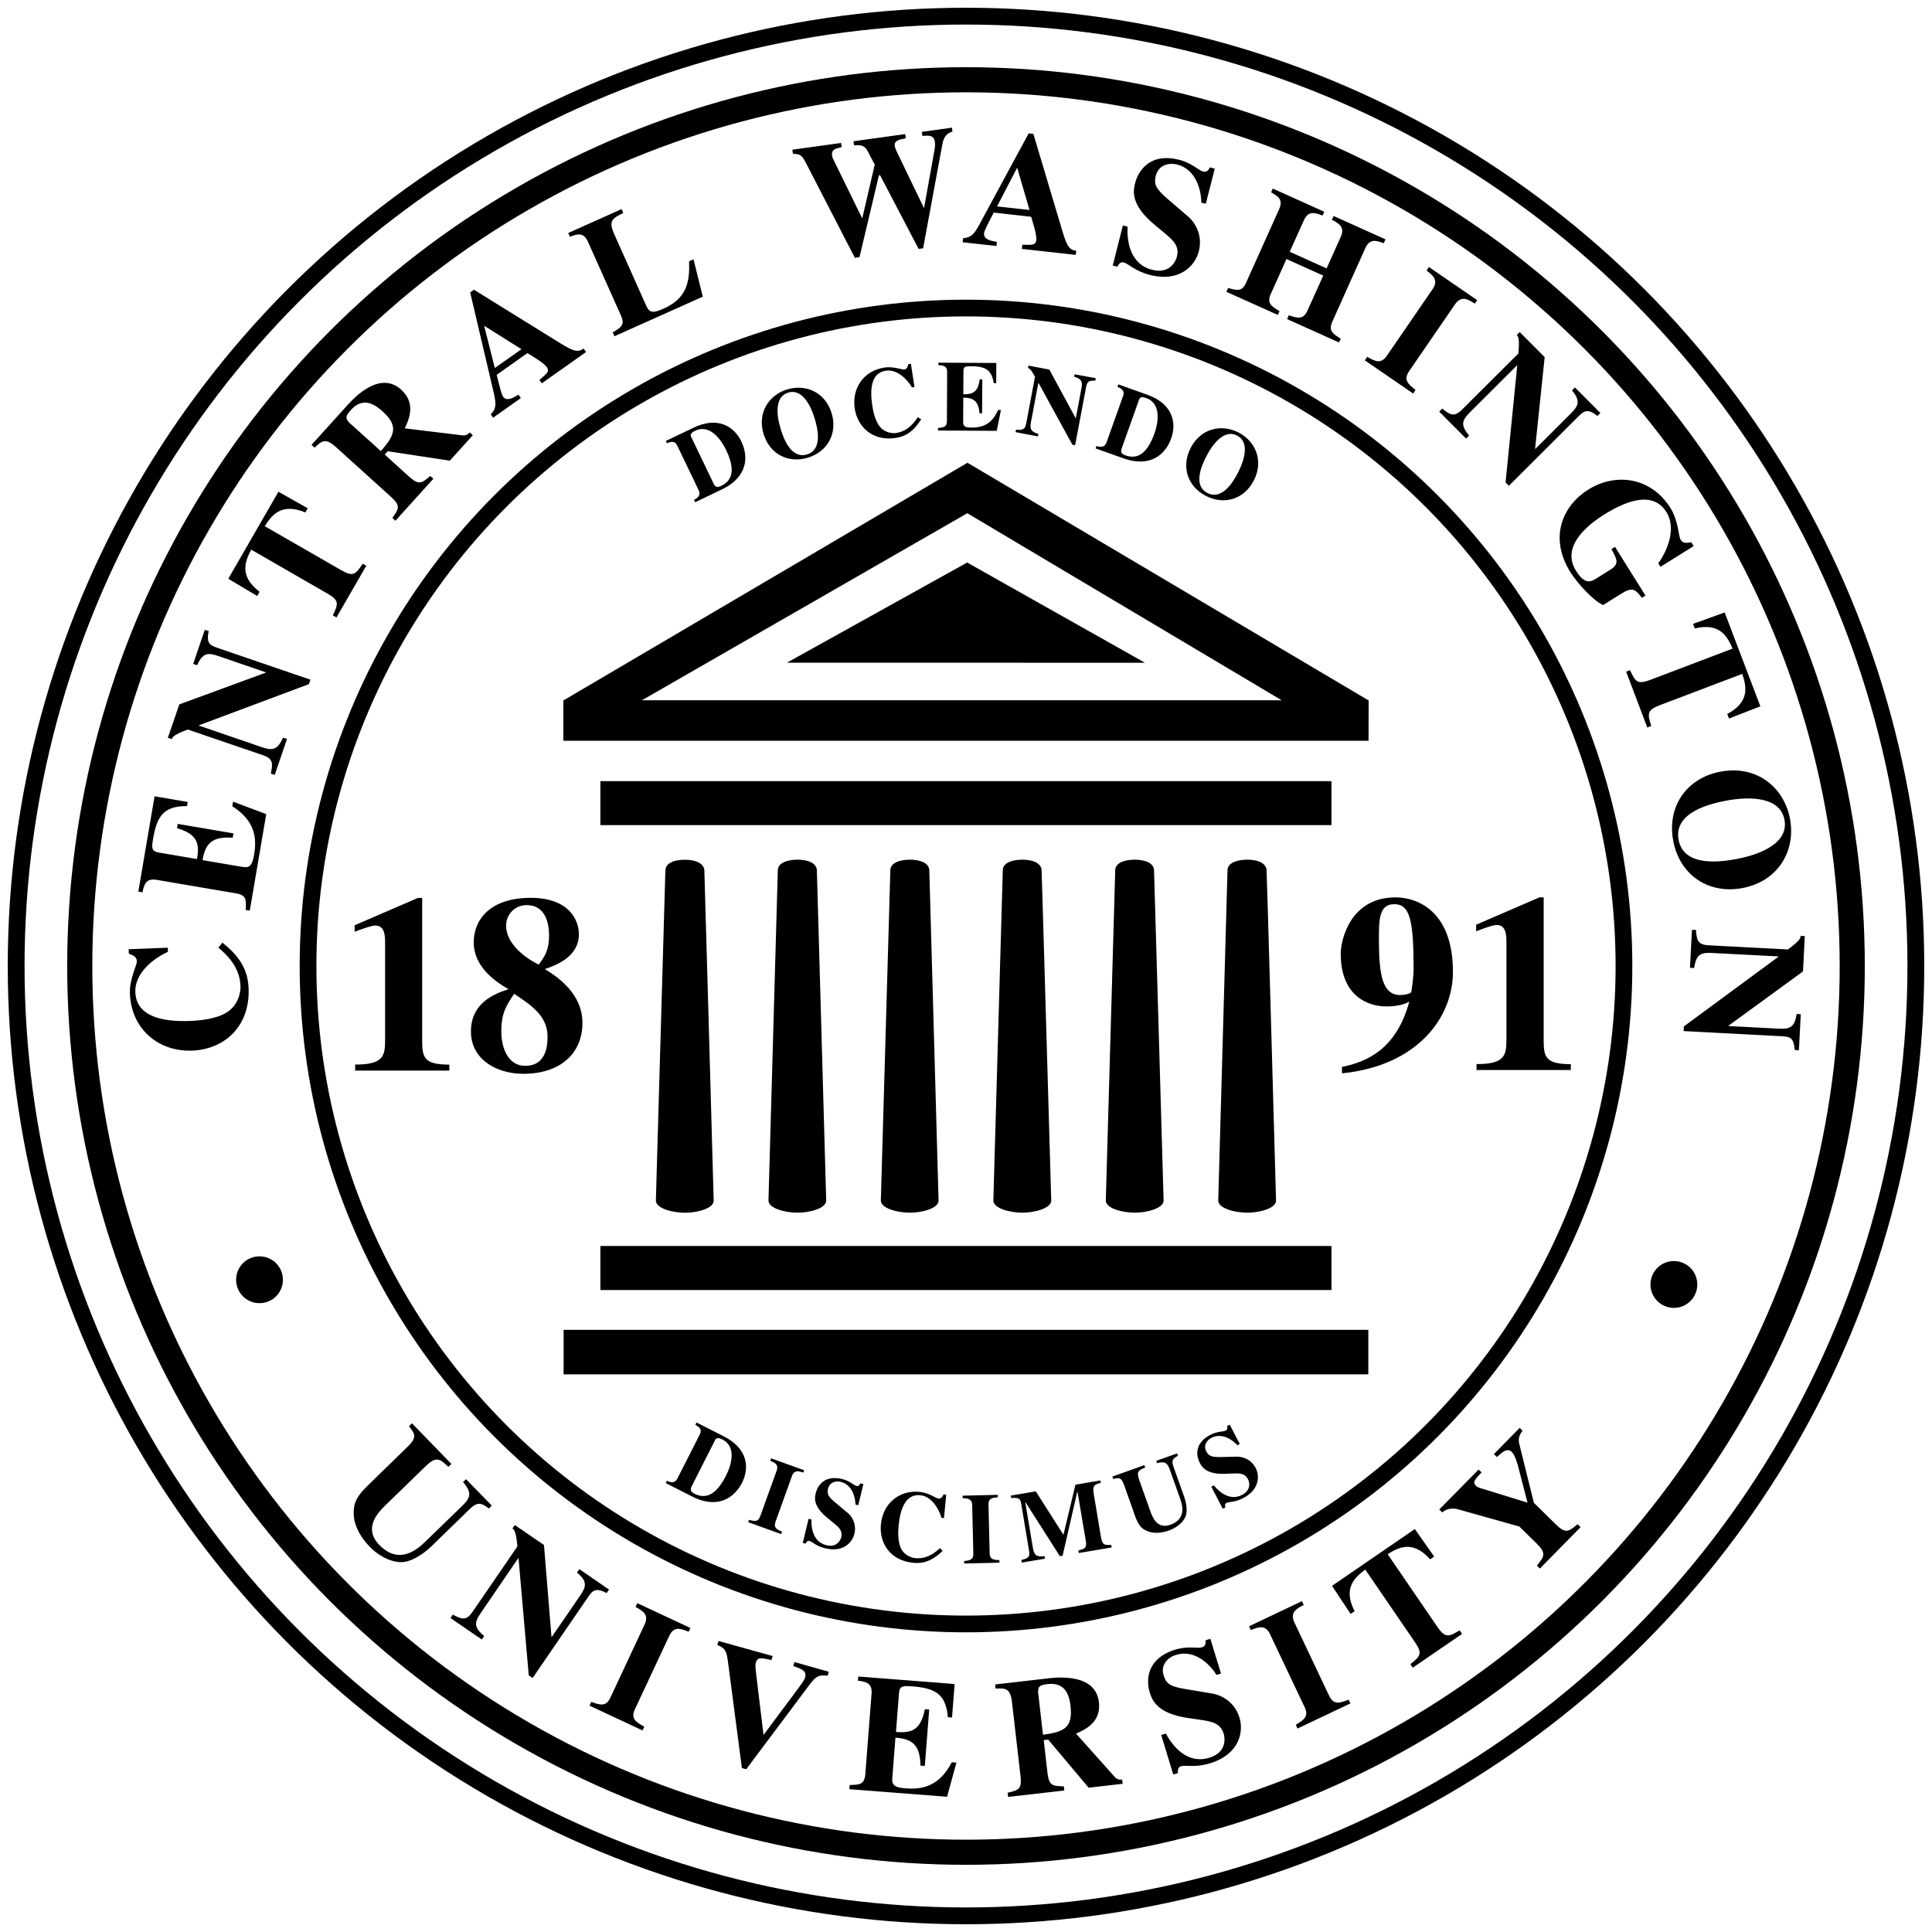 <?xml version="1.0" encoding="utf-8"?>
<svg xmlns="http://www.w3.org/2000/svg" viewBox="0 0 250 250">
<g fill="none" stroke="#000000" stroke-miterlimit="10">
<circle stroke-width="2.174" cx="125" cy="125" r="122.91"/>
<circle stroke-width="3.249" cx="125" cy="125" r="114.68"/>
<circle stroke-width="2.164" cx="125" cy="125" r="85.14"/></g>
<path d="M72.9,90.64v5.21h104.19l0.01-5.21l-51.91-30.76L72.9,90.64z M83.07,90.61l42.1-24.2l40.67,24.2H83.07z"/>
<rect x="77.69" y="161.23" width="94.6" height="5.7"/>
<rect x="77.69" y="101.08" width="94.6" height="5.69"/>
<circle cx="33.58" cy="165.6" r="3.03"/>
<rect x="72.93" y="172.08" width="104.13" height="5.76"/>
<circle cx="216.6" cy="166.21" r="3.03"/>
<polygon points="101.83,85.75 148.16,85.76 125.15,72.79"/>
<path d="M63.27,195.21c-0.95-0.74-1.47-0.93-2.5,0.07l-4.95,4.82c-0.92,0.89-2.51,2.01-3.85,2.04c-1.59,0.03-3.2-1.03-4.1-1.96
	c-0.66-0.69-1.99-2.24-2.09-4.11c-0.06-1.24,0.09-2.17,1.77-3.8l5.18-5.05c1.31-1.26,0.95-1.7,0.19-2.66l0.39-0.38l5.1,5.25
	l-0.39,0.38c-1.04-0.98-1.53-1.45-2.9-0.12l-5.19,5.04c-0.88,0.86-3.03,2.94-0.85,5.18c2.65,2.73,5.06,0.45,6.05-0.51l4.74-4.6
	c0.94-0.92,1.29-1.62,0.05-3.02l0.39-0.37l3.32,3.41L63.27,195.21z M58.29,209.37l4.05,2.78l0.31-0.44
	c-1.22-1.05-1.37-1.65-0.48-2.93l4.89-7.15l0.04,0.02l1.32,15.14l0.5,0.34l7.21-10.52c0.59-0.85,0.98-1.19,2.37-0.47l0.31-0.45
	l-3.84-2.64l-0.31,0.45c1.38,1.1,1.19,1.84,0.45,2.91l-3.71,5.41l-0.04-0.03l-0.97-11.87l-3.77-2.58l-0.31,0.44
	c0.23,0.16,0.48,0.41,0.64,2.33l-5.81,8.47c-0.8,1.18-1.39,0.96-2.55,0.35L58.29,209.37z M83.37,223.43
	c-1.04-0.58-1.8-1.01-1.21-2.26l4.44-9.49c0.62-1.33,1.57-0.91,2.51-0.53l0.23-0.49l-6.87-3.21l-0.23,0.49
	c0.88,0.48,1.78,0.95,1.18,2.25l-4.44,9.49c-0.57,1.22-1.37,0.94-2.47,0.54l-0.23,0.49l6.87,3.21L83.37,223.43z M107.24,216.32
	l-4.44-1.25l-0.15,0.52c1.17,0.39,1.75,0.65,1.53,1.46c-0.12,0.42-0.5,0.89-0.82,1.33l-4.56,6.12l-0.89-7.35
	c-0.06-0.58-0.23-1.57-0.12-1.97c0.22-0.79,0.7-0.66,2.04-0.37l0.15-0.52l-7.01-1.95l-0.15,0.52c0.86,0.39,1.15,0.54,1.35,1.95
	L96,228.78l0.56,0.16l8.18-10.92c0.79-1.04,1.17-1.36,2.36-1.18L107.24,216.32z M111,217.47c0.99,0.15,1.89,0.26,1.78,1.68
	l-0.81,10.45c-0.11,1.34-0.78,1.35-2.02,1.38l-0.04,0.54l12.64,0.98l1.21-4.42l-0.6-0.05c-1.62,3.16-3.86,3.55-5.98,3.38
	c-1.4-0.1-1.79-0.4-1.72-1.34l0.41-5.22c2.14,0.16,3.19,0.9,3.24,3.62l0.56,0.04l0.57-7.3l-0.56-0.04
	c-0.53,2.65-1.67,3.13-3.74,2.94l0.39-5.01c0.07-0.93,0.47-0.98,1.66-0.89c2.91,0.23,4.4,0.89,4.66,3.99l0.54,0.05l0.34-4.34
	l-12.46-0.97L111,217.47z M145.2,230.27c-0.26,0.03-0.59,0.04-0.93-0.31l-5.03-5.63c1.12-0.5,3.26-1.42,2.96-4.07
	c-0.42-3.61-4.99-3.26-6.5-3.09l-6.93,0.8l0.06,0.53c1.24-0.05,1.91-0.09,2.12,1.76l1.1,9.52c0.2,1.74-0.22,1.85-1.66,2.2l0.06,0.54
	l7.27-0.83l-0.06-0.54c-1.44-0.04-1.92-0.04-2.12-1.76l-0.48-4.22l0.58-0.06l5.23,6.22l4.41-0.51L145.2,230.27z M134.33,218.98
	c0.03-0.68,0.05-0.92,1.23-1.06c1.72-0.19,2.71,0.63,2.96,2.8c0.32,2.8-0.74,3.39-3.56,3.75L134.33,218.98z M158,216.56l-1.38-4.5
	l-0.62,0.19c0.02,0.43,0.01,0.77-0.47,0.91c-0.6,0.18-1.78-0.21-3.44,0.3c-3.94,1.21-3.71,4.22-3.33,5.49
	c0.3,0.95,0.84,2.73,4.9,3.35l1.59,0.23c1.55,0.23,2.67,0.43,3.1,1.82c0.08,0.27,0.6,2.36-1.89,3.11c-2.63,0.8-4.54-1.17-5.6-3.14
	l-0.6,0.19l1.56,5.11l0.6-0.18c-0.02-0.35-0.03-0.76,0.41-0.89c0.64-0.19,1.79,0.22,3.75-0.38c3.81-1.17,4.37-4.08,3.81-5.9
	c-0.69-2.26-2.63-2.97-3.44-3.11l-3.51-0.59c-2-0.33-2.54-0.67-2.87-1.79c-0.42-1.34,0.53-2.31,1.61-2.64
	c2.45-0.75,4.41,1.26,5.23,2.59L158,216.56z M174.5,219.94c-1.11,0.43-1.92,0.74-2.51-0.51l-4.49-9.47c-0.63-1.34,0.3-1.8,1.2-2.28
	l-0.23-0.49l-6.84,3.25l0.23,0.49c0.93-0.37,1.86-0.77,2.48,0.53l4.49,9.47c0.57,1.21-0.15,1.65-1.16,2.25l0.23,0.49l6.85-3.25
	L174.5,219.94z M188.88,210.97c-1.38,0.81-1.84,1.07-2.88-0.45l-6.44-9.41c1.28-0.78,3.18-1.95,5.5,0.67l0.52-0.36l-2.5-3.56
	l-10.72,7.35l2.41,3.63l0.52-0.35c-1.61-3.1,0.17-4.46,1.37-5.39l6.45,9.42c1.03,1.5,0.62,1.83-0.61,2.83l0.31,0.45l6.38-4.37
	L188.88,210.97z M196.65,184.76l-3.34,3.4l0.38,0.38c0.76-0.68,1.36-1.23,1.96-0.63c0.42,0.41,0.78,1.74,0.84,2.01l1.17,4.52
	l-5.41-1.67c-0.37-0.12-1-0.25-1.23-0.48c-0.44-0.42-0.35-0.7,0.7-1.76l-0.39-0.37l-5.09,5.17l0.39,0.38
	c0.82-0.74,1.85-0.46,2.06-0.4l7.91,2.22l2.27,2.23c1.27,1.26,0.94,1.66,0,2.83l0.39,0.38l5.27-5.36l-0.39-0.38
	c-1.17,0.97-1.53,1.28-2.82,0.02l-2.84-2.79l-1.9-7.67c-0.19-0.8,0.19-1.31,0.43-1.65L196.65,184.76z M28.26,122.63
	c2.08,1.71,2.79,3.31,2.86,5c0.03,0.67-0.23,2.39-1.75,3.36c-1.35,0.86-3.43,1.06-4.73,1.12c-3.65,0.14-7-0.57-7.13-3.73
	c-0.1-2.46,2.36-4.38,4.22-5.21l-0.02-0.54l-5.06,0.2l0.02,0.58c0.55,0.2,1.01,0.38,1.04,0.96c0.02,0.56-0.98,2.27-0.9,4.22
	c0.18,4.54,3.67,7.53,8.07,7.36c4.05-0.16,7.49-3.03,7.29-8.07c-0.11-2.77-1.54-4.4-3.39-5.91L28.26,122.63z M18.43,115.47
	c0.22-0.97,0.42-1.86,1.83-1.62l10.33,1.76c1.32,0.22,1.27,0.9,1.2,2.14l0.53,0.09l2.13-12.49l-4.29-1.62l-0.1,0.6
	c2.99,1.89,3.18,4.17,2.82,6.26c-0.24,1.39-0.56,1.75-1.5,1.59l-5.17-0.88c0.36-2.12,1.19-3.09,3.9-2.9l0.1-0.56l-7.22-1.23
	l-0.09,0.55c2.6,0.77,2.96,1.95,2.59,4l-4.95-0.84c-0.92-0.16-0.94-0.55-0.74-1.73c0.49-2.88,1.28-4.3,4.4-4.28l0.09-0.54
	l-4.29-0.73l-2.1,12.32L18.43,115.47z M35.55,100.27l1.59-4.65l-0.51-0.17c-0.68,1.46-1.22,1.76-2.7,1.25l-8.2-2.81l0.02-0.04
	l14.22-5.32l0.2-0.58l-12.07-4.13c-0.98-0.34-1.41-0.62-1.1-2.16L26.5,81.5L25,85.91l0.51,0.17c0.69-1.62,1.45-1.64,2.68-1.21
	L34.4,87l-0.01,0.04L23.2,91.15l-1.48,4.32l0.51,0.17c0.09-0.27,0.26-0.57,2.07-1.24l9.72,3.32c1.35,0.46,1.3,1.09,1.02,2.37
	L35.55,100.27z M46.94,72.94c-0.9,1.34-1.2,1.76-2.79,0.84l-9.89-5.69c0.82-1.26,2.03-3.13,5.25-1.78l0.31-0.54l-3.79-2.14
	l-6.49,11.26l3.74,2.23l0.31-0.55c-2.78-2.1-1.77-4.09-1.09-5.45l9.89,5.7c1.58,0.9,1.35,1.37,0.68,2.81l0.47,0.27l3.86-6.7
	L46.94,72.94z M60.78,55.96c-0.18,0.19-0.41,0.42-0.9,0.38l-7.5-0.91c0.51-1.11,1.51-3.22-0.47-5.01c-2.7-2.44-5.91,0.85-6.92,1.97
	l-4.68,5.18l0.4,0.36c0.9-0.85,1.38-1.33,2.76-0.08l7.1,6.42c1.3,1.18,1.06,1.54,0.2,2.75l0.4,0.36l4.91-5.43l-0.4-0.36
	c-1.1,0.93-1.47,1.24-2.75,0.08l-3.15-2.85l0.39-0.43l8.04,1.22l2.97-3.29L60.78,55.96z M45.17,54.67
	c-0.42-0.53-0.57-0.72,0.23-1.61c1.16-1.29,2.45-1.32,4.07,0.14c2.09,1.89,1.69,3.05-0.19,5.17L45.17,54.67z M75.51,45.1
	c-0.83,0.64-1.53,0.24-3.66-1.09l-10.52-6.52l-0.49,0.35l2.93,12.47c0.4,1.7,0.58,2.48-0.27,3.3l0.31,0.44l3.59-2.54l-0.31-0.44
	c-0.63,0.38-1.51,0.93-1.99,0.26c-0.2-0.28-0.43-1.21-0.83-2.83l3.98-2.81c0.65,0.39,2.14,1.3,2.48,1.78
	c0.41,0.58,0.1,0.82-0.93,1.69l0.31,0.44l5.73-4.05L75.51,45.1z M64.03,47.62l-1.38-5.47l4.83,3.04L64.03,47.62z M89.74,33.55
	l-0.57,0.26c0.09,2.64-0.28,4.78-3.27,6.11c-1.32,0.59-1.83,0.63-2.26-0.32l-4.17-9.33c-0.78-1.74-0.18-2.03,1.18-2.71l-0.22-0.5
	l-6.9,3.09l0.22,0.49c0.91-0.34,1.75-0.66,2.33,0.64l4.28,9.57c0.54,1.21-0.02,1.53-1.07,2.16l0.22,0.5l11.43-5.12L89.74,33.55z
	 M123.19,16.52l-3.9,0.54l0.07,0.53c0.73-0.06,1.49-0.14,1.61,0.74c0.06,0.45,0.01,0.7-0.02,0.92l-1.37,7.63h-0.04l-3.29-6.82
	c-0.19-0.39-0.43-0.88-0.47-1.14c-0.1-0.73,0.52-0.84,1.43-1.03l-0.08-0.54l-6.69,0.93l0.07,0.53c1.03-0.1,1.31,0.11,1.65,0.54
	l1.03,1.95l-1.6,6.89l-0.05,0.01l-3.62-7.39c-0.12-0.22-0.22-0.45-0.25-0.68c-0.11-0.8,0.48-0.92,1.24-1.09l-0.07-0.54l-6.31,0.87
	l0.08,0.54c0.92,0,1.16,0.18,1.67,1.16l6.34,12.29l0.6-0.09l2.51-10.58l0.15-0.02l4.99,9.54l0.58-0.08l2.5-13.51
	c0.15-0.83,0.55-1.41,1.29-1.58L123.19,16.52z M139.27,32.44c-1.04-0.07-1.3-0.84-2.01-3.25l-3.54-11.86l-0.61-0.07l-6.09,11.26
	c-0.81,1.54-1.2,2.24-2.39,2.29l-0.06,0.54l4.37,0.48l0.06-0.53c-0.73-0.12-1.75-0.3-1.66-1.12c0.03-0.35,0.48-1.19,1.25-2.67
	l4.84,0.54c0.22,0.72,0.74,2.39,0.67,2.97c-0.08,0.71-0.46,0.69-1.81,0.65l-0.06,0.54l6.97,0.77L139.27,32.44z M129.02,26.71
	l2.6-5.01l1.6,5.47L129.02,26.71z M156.03,26.37l1.16-4.55l-0.63-0.16c-0.2,0.37-0.39,0.66-0.87,0.54c-0.61-0.15-1.43-1.1-3.1-1.52
	c-3.99-1.01-5.36,1.68-5.69,2.96c-0.25,0.96-0.7,2.77,2.45,5.4l1.24,1.03c1.2,1,2.06,1.75,1.7,3.15c-0.07,0.27-0.7,2.33-3.22,1.69
	c-2.66-0.68-3.28-3.36-3.16-5.58l-0.61-0.16l-1.31,5.19l0.6,0.15c0.17-0.31,0.37-0.66,0.82-0.55c0.65,0.17,1.41,1.11,3.4,1.62
	c3.87,0.98,5.85-1.22,6.32-3.06c0.58-2.29-0.7-3.91-1.33-4.45l-2.7-2.32c-1.54-1.33-1.82-1.89-1.53-3.03
	c0.35-1.37,1.66-1.7,2.75-1.43c2.48,0.63,3.12,3.36,3.13,4.93L156.03,26.37z M173.5,43.83c-0.98-0.61-1.64-1-1.11-2.18l4.29-9.56
	c0.58-1.29,1.5-0.94,2.38-0.62l0.22-0.5l-6.71-3.02l-0.22,0.49c0.84,0.45,1.73,0.9,1.15,2.2l-1.84,4.09l-4.77-2.15l1.84-4.09
	c0.59-1.31,1.51-0.93,2.41-0.6l0.22-0.49l-6.66-3l-0.22,0.49c0.79,0.45,1.62,0.87,1.05,2.16l-4.3,9.56
	c-0.52,1.16-1.2,0.98-2.31,0.65l-0.23,0.5l6.66,2.99l0.22-0.49c-0.99-0.59-1.69-1-1.14-2.2l2.04-4.54l4.76,2.14l-2.05,4.54
	c-0.54,1.21-1.31,0.96-2.41,0.6l-0.22,0.49l6.71,3.02L173.5,43.83z M183.17,50.46c-0.93-0.75-1.61-1.29-0.83-2.43l5.93-8.64
	c0.84-1.21,1.71-0.64,2.57-0.1l0.31-0.45l-6.25-4.29l-0.3,0.45c0.78,0.62,1.59,1.23,0.78,2.41l-5.93,8.64
	c-0.77,1.1-1.51,0.7-2.53,0.13l-0.31,0.45l6.25,4.29L183.17,50.46z M186.24,53.27l3.47,3.48l0.39-0.38
	c-1.02-1.26-1.04-1.87,0.06-2.97l6.13-6.11l0.04,0.03l-1.51,15.11l0.43,0.43l9.03-9.01c0.74-0.73,1.19-0.99,2.43-0.03l0.38-0.38
	l-3.29-3.3l-0.39,0.38c1.15,1.33,0.82,2.02-0.1,2.94l-4.64,4.63l-0.03-0.03l1.24-11.85l-3.23-3.24l-0.38,0.38
	c0.2,0.2,0.39,0.49,0.2,2.4l-7.28,7.25c-1.01,1.01-1.55,0.69-2.57-0.13L186.24,53.27z M212.92,77.06l-3.94-6.3l-0.46,0.29
	c0.72,1.32,1.05,1.93-0.13,2.66l-1.93,1.21c-0.79,0.49-1.52,0.54-2.53-1.07c-2.17-3.47,2.34-6.44,3.64-7.26
	c3.16-1.98,6.41-2.99,8.07-0.32c1.31,2.09,0.13,4.98-1.06,6.62l0.28,0.46l4.3-2.69l-0.31-0.49c-0.57,0.1-1.06,0.18-1.37-0.32
	c-0.3-0.48-0.28-2.45-1.32-4.11c-2.48-3.97-7.04-4.64-10.65-2.38c-3.2,2-5.17,6.08-2.3,10.68c1.01,1.6,3.07,3.76,4.24,4.25
	l2.33-1.46c1.51-0.94,1.84-0.54,2.68,0.52L212.92,77.06z M213.67,93.94c-0.47-1.53-0.61-2.04,1.11-2.69l10.67-4.05
	c0.45,1.43,1.14,3.55-1.94,5.19l0.22,0.59l4.06-1.58l-4.62-12.15l-4.09,1.48l0.22,0.59c3.39-0.82,4.28,1.23,4.9,2.61l-10.67,4.05
	c-1.7,0.65-1.93,0.17-2.61-1.26l-0.5,0.19l2.74,7.23L213.67,93.94z M225.5,114.91c4.64-0.89,6.9-4.87,6.12-8.97
	c-0.78-4.11-4.34-6.97-8.99-6.09c-4.47,0.85-6.95,4.61-6.11,8.97C217.34,113.18,221.03,115.76,225.5,114.91 M223.34,103.61
	c3.11-0.59,7-0.51,7.57,2.46c0.57,2.98-3.02,4.48-6.13,5.07c-1.85,0.35-6.88,1.18-7.57-2.46
	C216.52,105.05,221.49,103.97,223.34,103.61 M218.94,120.32l-0.26,4.91l0.54,0.03c0.26-1.6,0.69-2.03,2.25-1.95l8.65,0.45v0.05
	l-12.23,9.01l-0.03,0.6l12.74,0.67c1.03,0.05,1.52,0.21,1.64,1.78l0.54,0.03l0.24-4.66l-0.54-0.03c-0.22,1.75-0.95,1.97-2.25,1.9
	l-6.55-0.34v-0.05l9.63-7.02l0.23-4.57l-0.54-0.03c-0.01,0.29-0.09,0.62-1.65,1.76l-10.25-0.54c-1.43-0.07-1.55-0.69-1.64-1.99
	L218.94,120.32z M86.15,191.91l3.66,1.86c2.97,1.39,5.13,0.21,6.22-1.92c0.9-1.79,0.87-4.34-2.37-5.99l-3.53-1.79l-0.15,0.29
	c0.43,0.28,0.93,0.55,0.57,1.26l-2.9,5.71c-0.21,0.43-0.62,0.65-1.35,0.28L86.15,191.91z M92.48,186.45c0.12-0.26,0.25-0.55,1-0.18
	c1.99,1.01,1.01,3.62,0.47,4.67c-1.4,2.77-2.8,2.99-4.1,2.34c-0.55-0.28-0.55-0.55-0.32-1.01L92.48,186.45z M101.09,198.51
	l-4.28-1.54l0.11-0.3c0.68,0.18,1.18,0.3,1.45-0.46l2.13-5.91c0.29-0.8-0.27-1.04-0.83-1.28l0.11-0.31l4.28,1.54l-0.11,0.3
	c-0.59-0.18-1.18-0.38-1.47,0.45l-2.13,5.92c-0.28,0.78,0.19,0.99,0.85,1.29L101.09,198.51z M110.7,194.68
	c-0.02-0.94-0.43-2.57-1.91-2.93c-0.66-0.16-1.45,0.06-1.64,0.88c-0.16,0.68,0.01,1.02,0.94,1.8l1.64,1.37
	c0.38,0.32,1.16,1.28,0.83,2.67c-0.26,1.11-1.45,2.45-3.77,1.88c-1.2-0.28-1.66-0.86-2.06-0.95c-0.27-0.06-0.38,0.15-0.48,0.34
	l-0.37-0.09l0.75-3.12l0.37,0.09c-0.05,1.34,0.34,2.95,1.94,3.33c1.51,0.36,1.88-0.87,1.92-1.04c0.2-0.84-0.32-1.29-1.04-1.88
	l-0.75-0.61c-1.91-1.56-1.65-2.64-1.51-3.22c0.18-0.77,0.98-2.39,3.39-1.82c1.01,0.24,1.51,0.8,1.87,0.9
	c0.29,0.06,0.4-0.11,0.52-0.34l0.38,0.1l-0.66,2.74L110.7,194.68z M121.98,200.69c-1.05,0.98-2.14,1.69-3.79,1.54
	c-3.02-0.29-4.44-2.57-4.2-4.99c0.25-2.63,2.31-4.46,5.03-4.19c1.16,0.11,2.09,0.84,2.43,0.86c0.35,0.04,0.49-0.22,0.65-0.53
	l0.34,0.03l-0.29,3.03l-0.32-0.03c-0.34-1.17-1.28-2.79-2.75-2.93c-1.89-0.18-2.59,1.75-2.8,3.93c-0.08,0.77-0.11,2.02,0.28,2.9
	c0.45,0.98,1.46,1.28,1.86,1.31c1.01,0.1,2.02-0.19,3.21-1.29L121.98,200.69z M129.32,202.21l-4.55,0.11l-0.01-0.32
	c0.71-0.08,1.21-0.15,1.19-0.95l-0.15-6.29c-0.02-0.86-0.63-0.87-1.23-0.9l-0.01-0.32l4.55-0.11l0.01,0.32
	c-0.61,0.05-1.24,0.07-1.21,0.96l0.15,6.28c0.02,0.83,0.54,0.86,1.26,0.89L129.32,202.21z M143.85,200.24l-4.25,0.72l-0.06-0.32
	c0.75-0.21,1.12-0.31,0.98-1.15l-1.09-6.46h-0.03l-1.9,8.28l-0.35,0.06l-4.47-7.01l-0.02,0l1,5.96c0.15,0.9,0.44,1.17,1.51,1.05
	l0.05,0.32l-3,0.51l-0.05-0.33c0.98-0.25,1.11-0.47,0.99-1.21l-1.02-6.09c-0.11-0.68-0.37-0.81-1.29-0.72l-0.06-0.32l3.24-0.55
	l3.58,5.62l1.55-6.48l3.23-0.55l0.05,0.32c-0.71,0.17-1.11,0.27-0.92,1.37l0.95,5.66c0.17,1.03,0.46,1.02,1.33,0.99L143.85,200.24z
	 M152.42,188.38c-0.64,0.34-0.87,0.58-0.58,1.39l1.39,3.9c0.26,0.73,0.48,1.87,0.16,2.61c-0.38,0.88-1.36,1.49-2.09,1.75
	c-0.54,0.2-1.71,0.53-2.77,0.12c-0.69-0.28-1.15-0.59-1.63-1.92l-1.45-4.09c-0.37-1.02-0.69-0.94-1.4-0.76l-0.11-0.31l4.14-1.48
	l0.11,0.31c-0.79,0.32-1.17,0.47-0.79,1.56l1.45,4.08c0.25,0.7,0.85,2.39,2.6,1.76c2.16-0.77,1.52-2.64,1.24-3.43l-1.33-3.74
	c-0.27-0.75-0.57-1.11-1.63-0.79l-0.11-0.31l2.7-0.96L152.42,188.38z M160.12,187.01c-0.63-0.7-2.01-1.66-3.37-0.95
	c-0.6,0.31-1.06,0.99-0.66,1.74c0.32,0.62,0.68,0.76,1.89,0.74l2.13-0.05c0.49,0,1.72,0.21,2.37,1.46c0.53,1.01,0.52,2.79-1.6,3.9
	c-1.09,0.57-1.82,0.45-2.18,0.63c-0.24,0.12-0.19,0.37-0.14,0.57l-0.33,0.18l-1.49-2.85l0.34-0.17c0.83,1.04,2.18,1.99,3.64,1.23
	c1.38-0.72,0.85-1.9,0.76-2.04c-0.4-0.77-1.08-0.77-2.02-0.73l-0.96,0.04c-2.46,0.08-2.98-0.92-3.26-1.44
	c-0.37-0.7-0.82-2.46,1.36-3.59c0.92-0.49,1.66-0.39,2-0.56c0.27-0.13,0.23-0.34,0.18-0.59l0.34-0.18l1.31,2.5L160.12,187.01z
	 M58.14,138.53H45.96v-0.78c3.77,0.03,3.87-1.23,3.87-3.25V122c0-0.81,0-2.24-1.27-2.24c-0.45,0-1.56,0.39-2.67,0.81v-0.84
	l8.19-3.54h0.55v18.51c0,2.18,0.29,3.06,3.51,3.06V138.53z M74.91,120.89c0-1.85-1.3-4.71-6.23-4.71c-5.2,0-7.38,2.76-7.38,5.78
	c0,2.7,2.08,4.68,4.51,6.04c-2.18,0.69-4.87,1.95-4.87,5.49c0,3.57,3.28,5.46,6.79,5.46c4.65,0,7.64-2.53,7.64-6.6
	c0-3.02-2.08-5.3-4.87-6.95C72.27,124.82,74.91,123.65,74.91,120.89 M67.96,137.92c-2.12,0-3.09-2.14-3.09-4.48
	c0-2.37,0.68-3.38,1.66-4.84c2.21,1.46,4.32,2.86,4.32,5.52C70.85,134.96,70.85,137.92,67.96,137.92 M69.71,124.82
	c-0.33-0.16-4.22-2.04-4.22-5.07c0-1.34,1.07-2.63,2.66-2.63c2.41,0,2.9,2.31,2.9,3.96C71.04,123.03,70.45,123.81,69.71,124.82
	 M173.65,138.89c9.75-0.97,14.36-7.21,14.36-13.12c0-7.8-4.51-9.65-7.44-9.65c-5.85,0-7.08,5.52-7.08,7.28
	c0,5.59,3.63,6.83,5.88,6.83c0.58,0,1.07-0.03,1.56-0.13c0.49-0.07,0.94-0.23,1.43-0.49c-1.66,6.14-5.46,7.79-8.71,8.45V138.89z
	 M181.19,128.76c-2.25,0-2.76-2.47-2.76-7.15c0-2.56,0-4.61,1.98-4.61c2.02,0,2.51,2.01,2.51,8.41c0,0.75-0.19,2.41-0.3,2.92
	C182.59,128.59,181.71,128.76,181.19,128.76 M203.25,138.46h-12.19v-0.77c3.77,0.03,3.87-1.24,3.87-3.25v-12.51
	c0-0.81,0-2.24-1.26-2.24c-0.45,0-1.56,0.39-2.66,0.82v-0.85l8.19-3.54h0.55v18.52c0,2.17,0.29,3.06,3.51,3.06V138.46z M89.96,64.99
	l3.7-1.78c2.91-1.51,3.3-3.95,2.26-6.1c-0.86-1.8-2.91-3.33-6.19-1.76l-3.57,1.71l0.14,0.29c0.48-0.17,1-0.39,1.34,0.32l2.77,5.77
	c0.21,0.43,0.14,0.89-0.6,1.24L89.96,64.99z M89.49,56.64c-0.14-0.25-0.29-0.54,0.46-0.9c2.02-0.96,3.48,1.4,4,2.47
	c1.34,2.8,0.67,4.04-0.65,4.67c-0.56,0.27-0.77,0.11-0.99-0.36L89.49,56.64z M107.61,53.46c-0.83-2.71-3.35-3.8-5.75-3.07
	c-2.4,0.73-3.88,3.05-3.06,5.76c0.8,2.61,3.2,3.85,5.75,3.07C107.1,58.44,108.4,56.07,107.61,53.46 M101.01,55.48
	c-0.56-1.82-0.76-4.14,0.98-4.68c1.74-0.53,2.87,1.52,3.42,3.33c0.33,1.08,1.14,4.03-0.98,4.67
	C102.3,59.45,101.34,56.55,101.01,55.48 M119.2,54.25c-0.77,1.21-1.65,2.17-3.3,2.42c-2.99,0.45-4.93-1.41-5.3-3.81
	c-0.39-2.61,1.15-4.89,3.85-5.3c1.16-0.18,2.25,0.3,2.58,0.25c0.34-0.05,0.42-0.34,0.5-0.68l0.34-0.05l0.46,3l-0.32,0.05
	c-0.62-1.05-1.93-2.39-3.39-2.16c-1.88,0.28-2.08,2.33-1.75,4.5c0.11,0.77,0.38,1.99,0.98,2.74c0.68,0.84,1.72,0.88,2.12,0.82
	c1-0.16,1.91-0.69,2.79-2.04L119.2,54.25z M121.43,46.93l7.49,0.04l-0.01,2.61h-0.32c-0.29-1.85-1.22-2.18-2.97-2.19
	c-0.72,0-0.95,0.05-0.95,0.61l-0.02,3.02c1.25,0.02,1.91-0.31,2.12-1.93l0.34,0l-0.03,4.39h-0.33c-0.14-1.63-0.81-2.01-2.1-2.03
	l-0.02,3.15c0,0.57,0.25,0.73,1.09,0.73c1.27,0,2.6-0.33,3.43-2.28h0.37l-0.54,2.7l-7.6-0.04l0-0.33c0.74-0.07,1.15-0.11,1.15-0.92
	l0.03-6.29c0.01-0.86-0.54-0.88-1.14-0.93V46.93z M131.47,55.61c0.79,0.05,1.16,0.03,1.32-0.81l1.14-6.05
	c-0.55-1.02-0.74-1.09-0.91-1.12l0.06-0.32l2.7,0.51l3.41,6.29l0.02,0l0.73-3.87c0.15-0.77,0.07-1.22-0.95-1.49l0.06-0.32l2.74,0.51
	l-0.06,0.32c-0.94-0.06-1.07,0.22-1.19,0.83l-1.42,7.52l-0.35-0.06l-4.38-7.99l-0.03-0.01l-0.96,5.11
	c-0.17,0.92,0.05,1.21,0.97,1.49l-0.06,0.32l-2.9-0.55L131.47,55.61z M141.77,58.03l3.87,1.37c3.12,1,5.13-0.44,5.92-2.7
	c0.67-1.88,0.31-4.41-3.12-5.63l-3.73-1.33l-0.11,0.31c0.46,0.22,0.98,0.43,0.73,1.18l-2.15,6.03c-0.16,0.45-0.53,0.73-1.3,0.45
	L141.77,58.03z M147.36,51.81c0.08-0.27,0.18-0.58,0.96-0.3c2.1,0.75,1.47,3.45,1.07,4.57c-1.05,2.92-2.4,3.33-3.77,2.84
	c-0.59-0.21-0.62-0.47-0.45-0.96L147.36,51.81z M162.24,62.18c1.3-2.52,0.26-5.05-1.96-6.21c-2.23-1.15-4.91-0.53-6.21,1.99
	c-1.25,2.42-0.4,4.99,1.97,6.21C158.41,65.39,160.99,64.61,162.24,62.18 M156.12,59.01c0.87-1.68,2.35-3.49,3.96-2.65
	c1.62,0.83,0.99,3.08,0.13,4.77c-0.52,1.01-1.99,3.68-3.97,2.66C154.26,62.77,155.6,60.02,156.12,59.01 M86.11,112.61
	c0-0.84,0.98-1.36,2.5-1.36c1.49,0,2.43,0.5,2.53,1.31c0.01,0.19,0.94,32.79,1.21,42.8c0,1.03-2.15,1.57-3.73,1.57
	c-1.56,0-3.75-0.55-3.75-1.58l1.23-42.76V112.61 M100.65,112.61v-0.03l-1.21,42.76c0,1.04,2.18,1.58,3.77,1.58
	c1.55,0,3.7-0.55,3.7-1.57c-0.19-7.1-1.21-42.61-1.21-42.8c-0.08-0.81-1.02-1.31-2.5-1.31
	C101.65,111.25,100.65,111.77,100.65,112.61 M115.21,112.61v-0.03l-1.23,42.76c0,1.04,2.19,1.58,3.75,1.58
	c1.57,0,3.72-0.55,3.72-1.57c-0.27-10.01-1.2-42.61-1.2-42.8c-0.08-0.81-1.03-1.31-2.53-1.31
	C116.19,111.25,115.21,111.77,115.21,112.61 M129.76,112.61v-0.03l-1.22,42.76c0,1.04,2.17,1.58,3.75,1.58
	c1.54,0,3.74-0.55,3.74-1.57c-0.3-10.01-1.22-42.61-1.25-42.8c-0.08-0.81-1.02-1.31-2.5-1.31
	C130.73,111.25,129.76,111.77,129.76,112.61 M144.31,112.61v-0.03l-1.22,42.76c0,1.04,2.17,1.58,3.74,1.58
	c1.56,0,3.74-0.55,3.74-1.57c-0.3-10.01-1.22-42.61-1.24-42.8c-0.07-0.81-1.02-1.31-2.51-1.31
	C145.28,111.25,144.31,111.77,144.31,112.61 M158.84,112.61v-0.03l-1.2,42.76c0,1.04,2.18,1.58,3.76,1.58
	c1.57,0,3.72-0.55,3.72-1.57c-0.28-10.01-1.19-42.61-1.23-42.8c-0.08-0.81-1.02-1.31-2.51-1.31
	C159.85,111.25,158.84,111.77,158.84,112.61"/>
</svg>
